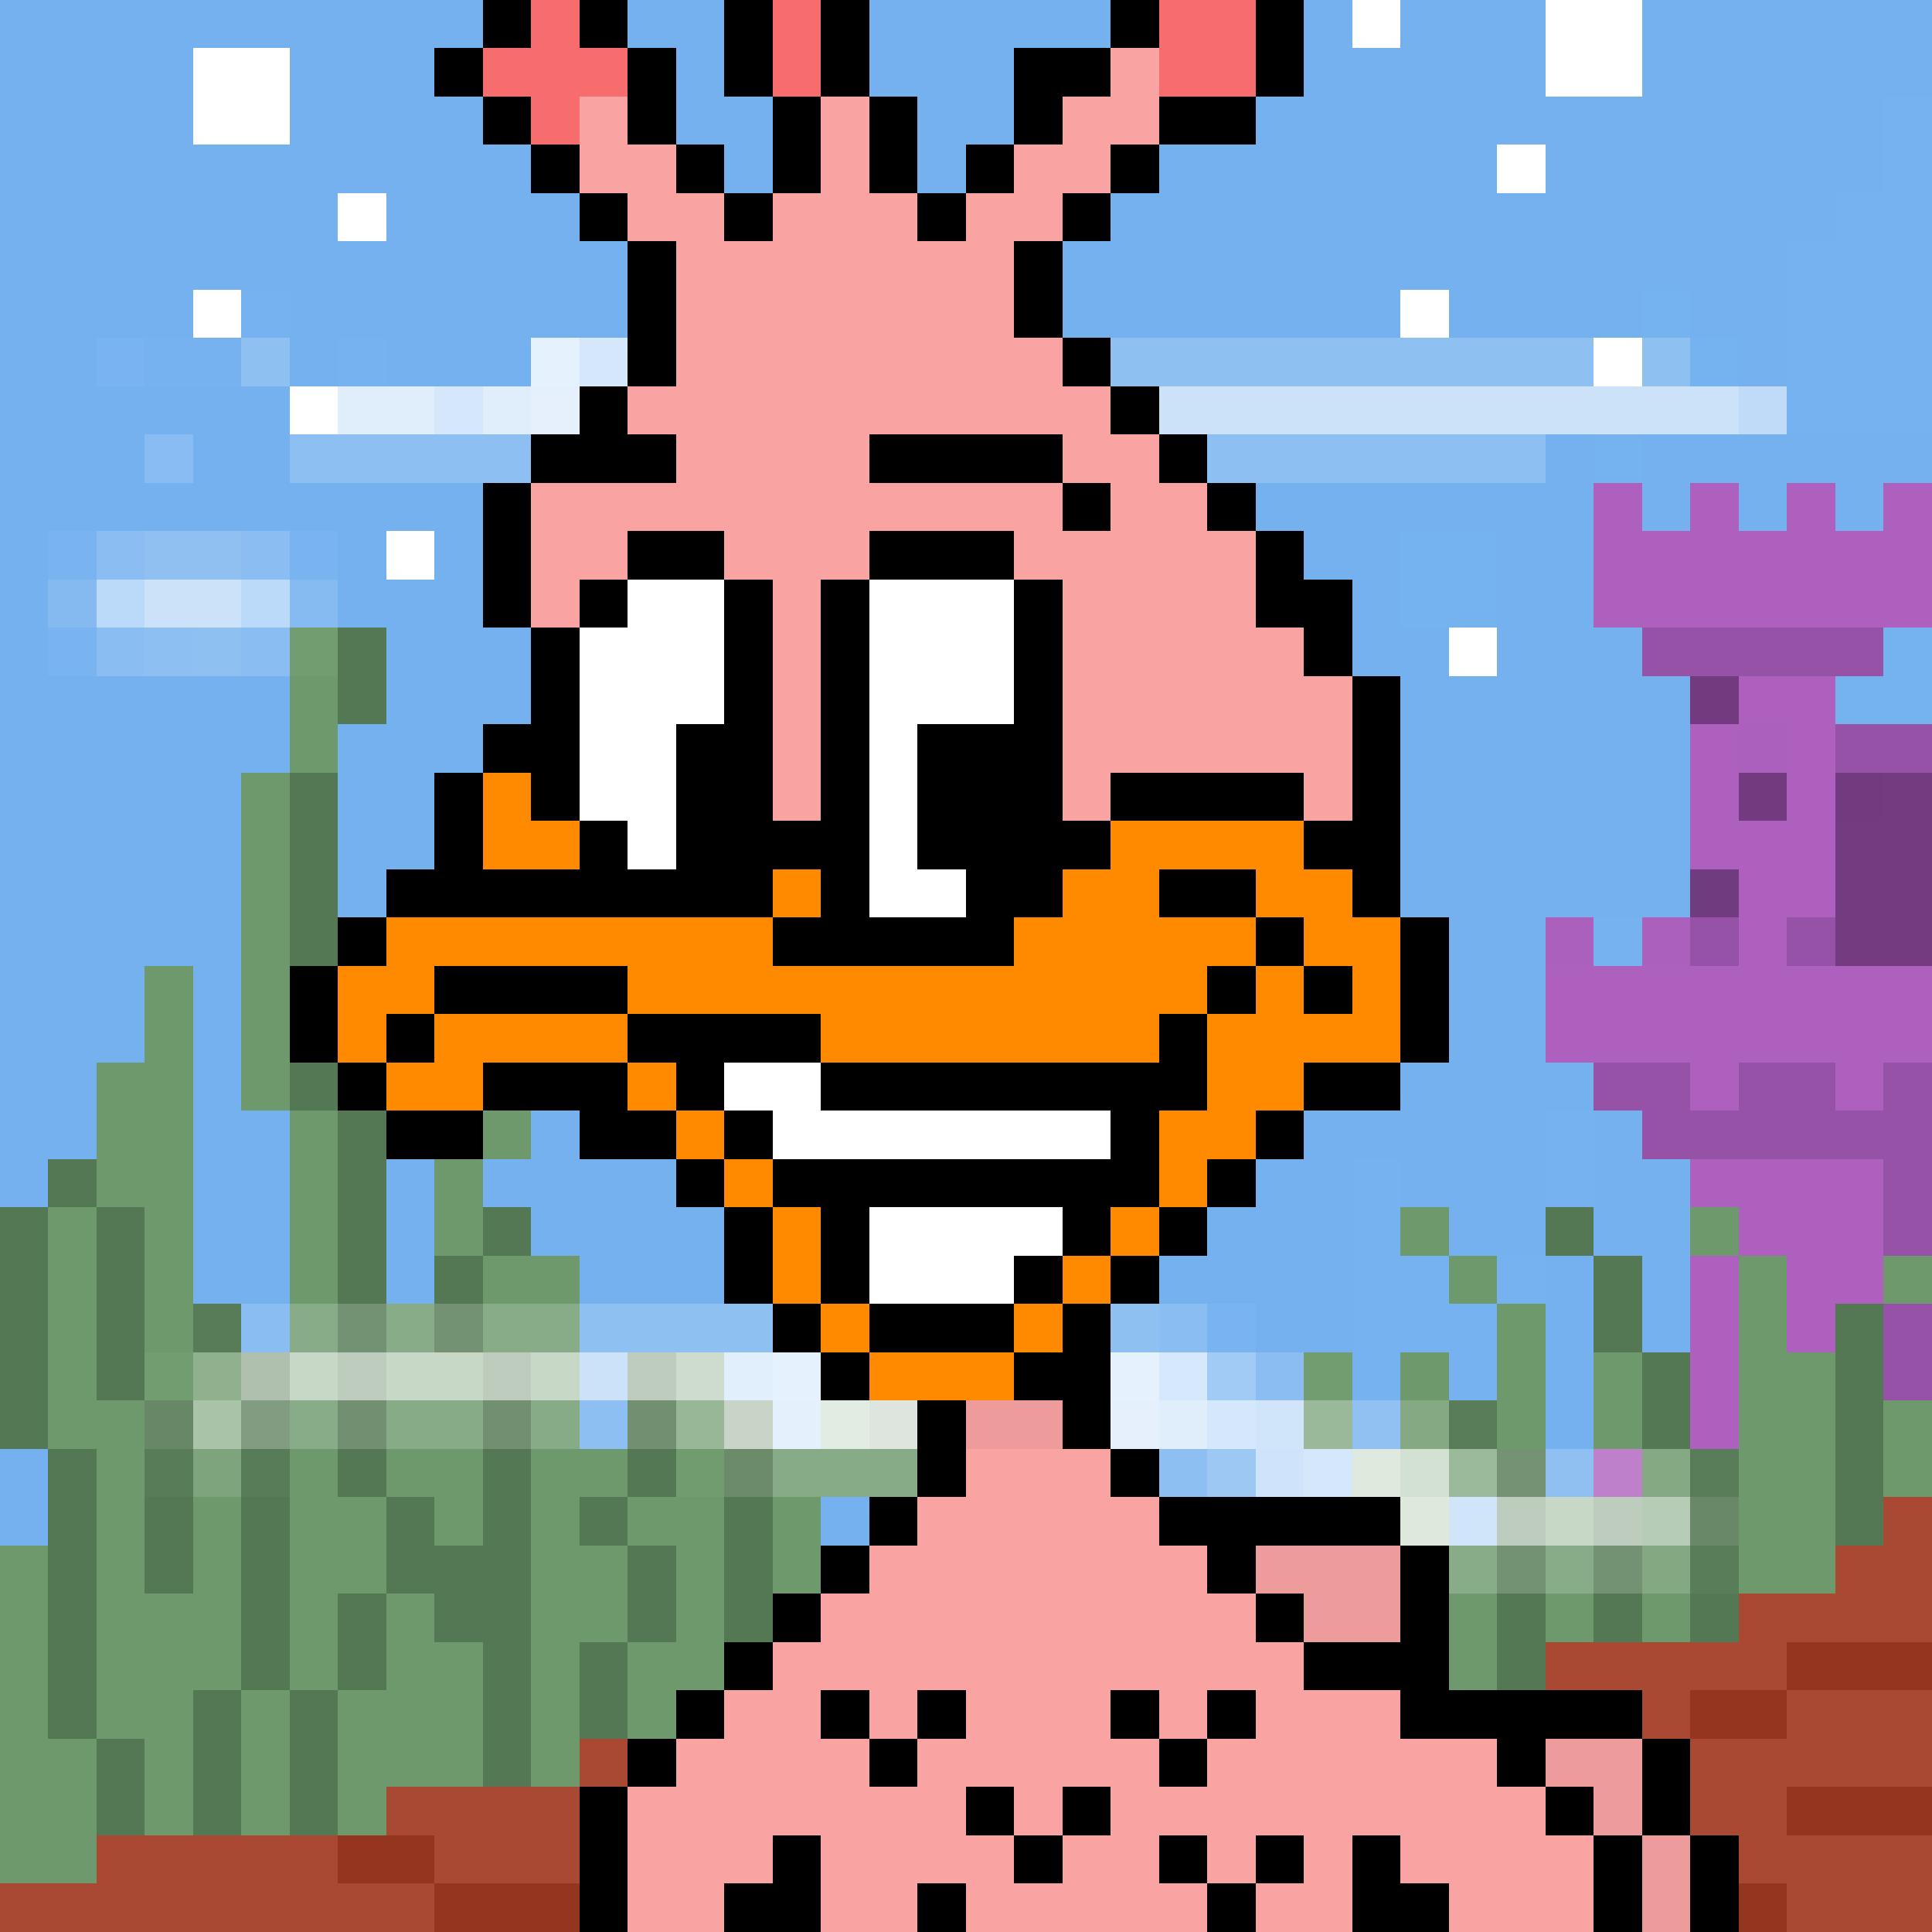 <svg xmlns="http://www.w3.org/2000/svg" viewBox="0 -0.5 40 40" shape-rendering="crispEdges">
<rect x="0" y="-0.5" width="40" height="40" fill="#333333" stroke="none"/>
<path stroke="#75b1ef" d="M0 0h10M13 0h2M18 0h5M27 0h1M29 0h3M34 0h6M0 1h4M6 1h3M14 1h1M18 1h3M27 1h5M34 1h6M0 2h4M6 2h4M14 2h2M19 2h2M26 2h13M0 3h11M15 3h1M19 3h1M24 3h7M32 3h7M0 4h7M8 4h4M23 4h15M0 5h13M22 5h15M0 6h4M6 6h7M22 6h7M30 6h4M35 6h2M0 7h2M6 7h1M8 7h3M36 7h1M0 8h6M0 9h3M4 9h2M32 9h1M34 9h6M0 10h10M26 10h7M34 10h1M36 10h1M38 10h1M0 11h1M7 11h1M9 11h1M27 11h2M31 11h2M0 12h1M7 12h3M28 12h1M31 12h2M0 13h1M8 13h3M28 13h2M31 13h3M0 14h6M8 14h3M29 14h6M0 15h6M7 15h3M29 15h6M0 16h5M7 16h2M29 16h6M0 17h5M7 17h2M29 17h6M0 18h5M7 18h1M29 18h6M0 19h5M30 19h2M0 20h3M4 20h1M30 20h2M0 21h3M4 21h1M30 21h2M0 22h2M4 22h1M29 22h4M0 23h2M4 23h2M11 23h1M27 23h5M33 23h1M0 24h1M4 24h2M8 24h1M10 24h4M26 24h2M29 24h3M33 24h2M4 25h2M8 25h1M11 25h4M25 25h3M30 25h2M33 25h2M4 26h2M8 26h1M12 26h3M24 26h4M32 26h1M34 26h1M26 27h2M32 27h1M34 27h1M32 28h1M32 29h1M0 30h1M0 31h1M17 31h1" />
<path stroke="#000000" d="M10 0h1M12 0h1M15 0h1M17 0h1M23 0h1M26 0h1M9 1h1M13 1h1M15 1h1M17 1h1M21 1h2M26 1h1M10 2h1M13 2h1M16 2h1M18 2h1M21 2h1M24 2h2M11 3h1M14 3h1M16 3h1M18 3h1M20 3h1M23 3h1M12 4h1M15 4h1M19 4h1M22 4h1M13 5h1M21 5h1M13 6h1M21 6h1M13 7h1M22 7h1M12 8h1M23 8h1M11 9h3M18 9h4M24 9h1M10 10h1M22 10h1M25 10h1M10 11h1M13 11h2M18 11h3M26 11h1M10 12h1M12 12h1M15 12h1M17 12h1M21 12h1M26 12h2M11 13h1M15 13h1M17 13h1M21 13h1M27 13h1M11 14h1M15 14h1M17 14h1M21 14h1M28 14h1M10 15h2M14 15h2M17 15h1M19 15h3M28 15h1M9 16h1M11 16h1M14 16h2M17 16h1M19 16h3M23 16h4M28 16h1M9 17h1M12 17h1M14 17h4M19 17h4M27 17h2M8 18h8M17 18h1M20 18h2M24 18h2M28 18h1M7 19h1M16 19h5M26 19h1M29 19h1M6 20h1M9 20h4M25 20h1M27 20h1M29 20h1M6 21h1M8 21h1M13 21h4M24 21h1M29 21h1M7 22h1M10 22h3M14 22h1M17 22h8M27 22h2M8 23h2M12 23h2M15 23h1M23 23h1M26 23h1M14 24h1M16 24h8M25 24h1M15 25h1M17 25h1M22 25h1M24 25h1M15 26h1M17 26h1M21 26h1M23 26h1M16 27h1M18 27h3M22 27h1M17 28h1M21 28h2M19 29h1M22 29h1M19 30h1M23 30h1M18 31h1M24 31h5M17 32h1M25 32h1M29 32h1M16 33h1M26 33h1M29 33h1M15 34h1M27 34h3M14 35h1M17 35h1M19 35h1M23 35h1M25 35h1M29 35h5M13 36h1M18 36h1M24 36h1M31 36h1M34 36h1M12 37h1M20 37h1M22 37h1M32 37h1M34 37h1M12 38h1M16 38h1M21 38h1M24 38h1M26 38h1M28 38h1M33 38h1M35 38h1M12 39h1M15 39h2M19 39h1M25 39h1M28 39h2M33 39h1M35 39h1" />
<path stroke="#f76c6c" d="M11 0h1M16 0h1M24 0h2M10 1h3M16 1h1M24 1h2M11 2h1" />
<path stroke="#ffffff" d="M28 0h1M32 0h2M4 1h2M32 1h2M4 2h2M31 3h1M7 4h1M4 6h1M29 6h1M33 7h1M6 8h1M8 11h1M13 12h2M18 12h3M12 13h3M18 13h3M30 13h1M12 14h3M18 14h3M12 15h2M18 15h1M12 16h2M18 16h1M13 17h1M18 17h1M18 18h2M15 22h2M16 23h7M18 25h4M18 26h3" />
<path stroke="#f9a3a3" d="M23 1h1M12 2h1M17 2h1M22 2h2M12 3h2M17 3h1M21 3h2M13 4h2M16 4h3M20 4h2M14 5h7M14 6h7M14 7h8M13 8h10M14 9h4M22 9h2M11 10h11M23 10h2M11 11h2M15 11h3M21 11h5M11 12h1M16 12h1M22 12h4M16 13h1M22 13h5M16 14h1M22 14h6M16 15h1M22 15h6M16 16h1M22 16h1M27 16h1M20 30h3M19 31h5M18 32h7M17 33h9M16 34h11M15 35h2M18 35h1M20 35h3M24 35h1M26 35h3M14 36h4M19 36h5M25 36h6M13 37h7M21 37h1M23 37h9M13 38h3M17 38h4M22 38h2M25 38h1M27 38h1M29 38h4M13 39h2M17 39h2M20 39h5M26 39h2M30 39h3" />
<path stroke="#75b2ef" d="M39 2h1M39 3h1M38 4h2M37 5h3M5 6h1M37 6h3M3 7h2M7 7h1M37 7h3M37 8h3M33 19h1M32 23h1M28 24h1M32 24h1M28 25h1M28 26h2M31 26h1M28 27h3M28 28h1M30 28h1" />
<path stroke="#75b3ef" d="M34 6h1M35 7h1M33 9h1M29 11h2M29 12h2M39 13h1M38 14h2" />
<path stroke="#79b4f0" d="M2 7h1M1 13h1" />
<path stroke="#8ec0f2" d="M5 7h1M23 7h10M12 27h4" />
<path stroke="#e5f1fc" d="M11 7h1M16 28h1M23 28h1" />
<path stroke="#d5e8fb" d="M12 7h1" />
<path stroke="#8ec1f2" d="M34 7h1" />
<path stroke="#e0eefc" d="M7 8h2M10 8h1M24 29h1" />
<path stroke="#d5e7fb" d="M9 8h1M25 29h1M27 30h1" />
<path stroke="#e5f0fc" d="M11 8h1M23 29h1" />
<path stroke="#cbe2f9" d="M24 8h12M3 12h2M12 28h1" />
<path stroke="#bfdbf8" d="M36 8h1" />
<path stroke="#89bcf2" d="M3 9h1" />
<path stroke="#8dbff2" d="M6 9h5M25 9h7M12 29h1M24 30h1" />
<path stroke="#ae60be" d="M33 10h1M35 10h1M37 10h1M39 10h1M33 11h7M33 12h7M36 14h2M35 15h1M37 15h1M35 16h1M37 16h1M35 17h3M36 18h2M36 19h1M32 20h8M32 21h8M35 22h1M38 22h1M35 24h4M36 25h3M35 26h1M37 26h2M35 27h1M37 27h1M35 28h1M35 29h1" />
<path stroke="#7ab4f0" d="M1 11h1M6 11h1M25 27h1" />
<path stroke="#8bbdf2" d="M2 11h1M5 11h1M26 28h1" />
<path stroke="#90c0f2" d="M3 11h2M32 30h1" />
<path stroke="#85baf1" d="M1 12h1" />
<path stroke="#bbd9f8" d="M2 12h1M5 12h1" />
<path stroke="#86bbf1" d="M6 12h1" />
<path stroke="#8abdf2" d="M2 13h1M5 13h1M5 27h1M24 27h1" />
<path stroke="#8ebff2" d="M3 13h1" />
<path stroke="#8fc0f2" d="M4 13h1M23 27h1" />
<path stroke="#729d71" d="M6 13h1M3 28h1M27 28h1" />
<path stroke="#547853" d="M7 13h1M7 14h1M6 16h1M6 17h1M6 18h1M6 19h1M6 22h1M7 23h1M1 24h1M7 24h1M0 25h1M2 25h1M7 25h1M10 25h1M32 25h1M0 26h1M2 26h1M7 26h1M9 26h1M33 26h1M0 27h1M2 27h1M33 27h1M38 27h1M0 28h1M2 28h1M34 28h1M38 28h1M0 29h1M34 29h1M38 29h1M1 30h1M7 30h1M10 30h1M13 30h1M38 30h1M1 31h1M3 31h1M5 31h1M8 31h1M10 31h1M12 31h1M15 31h1M38 31h1M1 32h1M3 32h1M5 32h1M8 32h3M13 32h1M15 32h1M1 33h1M5 33h1M7 33h1M9 33h2M13 33h1M15 33h1M31 33h1M33 33h1M35 33h1M1 34h1M5 34h1M7 34h1M10 34h1M12 34h1M31 34h1M1 35h1M4 35h1M6 35h1M10 35h1M12 35h1M2 36h1M4 36h1M6 36h1M10 36h1M2 37h1M4 37h1M6 37h1" />
<path stroke="#9652a6" d="M34 13h5M36 22h2M34 23h6" />
<path stroke="#6d996c" d="M6 14h1M6 15h1M5 16h1M5 17h1M5 18h1M5 19h1M3 20h1M5 20h1M3 21h1M5 21h1M2 22h2M5 22h1M2 23h2M6 23h1M10 23h1M2 24h2M6 24h1M9 24h1M1 25h1M3 25h1M6 25h1M9 25h1M29 25h1M35 25h1M1 26h1M3 26h1M6 26h1M10 26h2M30 26h1M36 26h1M39 26h1M1 27h1M3 27h1M31 27h1M36 27h1M1 28h1M29 28h1M31 28h1M33 28h1M36 28h2M1 29h2M31 29h1M33 29h1M36 29h2M39 29h1M2 30h1M6 30h1M8 30h2M11 30h2M36 30h2M39 30h1M2 31h1M4 31h1M6 31h2M9 31h1M11 31h1M13 31h2M16 31h1M36 31h2M0 32h1M2 32h1M4 32h1M6 32h2M11 32h2M14 32h1M16 32h1M36 32h2M0 33h1M2 33h3M6 33h1M8 33h1M11 33h2M14 33h1M30 33h1M32 33h1M34 33h1M0 34h1M2 34h3M6 34h1M8 34h2M11 34h1M13 34h2M30 34h1M0 35h1M2 35h2M5 35h1M7 35h3M11 35h1M13 35h1M0 36h2M3 36h1M5 36h1M7 36h3M11 36h1M0 37h2M3 37h1M5 37h1M7 37h1M0 38h2" />
<path stroke="#723b80" d="M35 14h1M36 16h1M38 16h1" />
<path stroke="#ac60be" d="M36 15h1M32 19h1M34 19h1" />
<path stroke="#9552a6" d="M38 15h2M35 19h1M37 19h1M33 22h2M39 22h1M39 24h1M39 25h1M39 27h1M39 28h1" />
<path stroke="#ff8a00" d="M10 16h1M10 17h2M23 17h4M16 18h1M22 18h2M26 18h2M8 19h8M21 19h5M27 19h2M7 20h2M13 20h12M26 20h1M28 20h1M7 21h1M9 21h4M17 21h7M25 21h4M8 22h2M13 22h1M25 22h2M14 23h1M24 23h2M15 24h1M24 24h1M16 25h1M23 25h1M16 26h1M22 26h1M17 27h1M21 27h1M18 28h3" />
<path stroke="#733b80" d="M39 16h1M38 17h2M38 18h2M38 19h2" />
<path stroke="#713b80" d="M35 18h1" />
<path stroke="#597c58" d="M4 27h1M3 30h1M5 30h1" />
<path stroke="#88ac87" d="M6 27h1M8 27h1M10 27h2M6 29h1M30 32h1M32 32h1" />
<path stroke="#739173" d="M7 27h1M9 27h1M31 32h1M33 32h1" />
<path stroke="#8fb18e" d="M4 28h1" />
<path stroke="#afc0ae" d="M5 28h1" />
<path stroke="#c7d8c7" d="M6 28h1" />
<path stroke="#beccbe" d="M7 28h1M10 28h1M13 28h1M31 31h1M33 31h1" />
<path stroke="#c8d8c7" d="M8 28h2M11 28h1M32 31h1" />
<path stroke="#cddccd" d="M14 28h1" />
<path stroke="#e1eefc" d="M15 28h1" />
<path stroke="#d6e8fb" d="M24 28h1" />
<path stroke="#a1caf4" d="M25 28h1" />
<path stroke="#678766" d="M3 29h1" />
<path stroke="#a9c3a9" d="M4 29h1" />
<path stroke="#829c81" d="M5 29h1" />
<path stroke="#729071" d="M7 29h1M10 29h1M13 29h1" />
<path stroke="#87ab86" d="M8 29h2M11 29h1M16 30h3" />
<path stroke="#98b797" d="M14 29h1" />
<path stroke="#c9d4c9" d="M15 29h1" />
<path stroke="#e4f0fc" d="M16 29h1" />
<path stroke="#e3ece3" d="M17 29h1" />
<path stroke="#dee5de" d="M18 29h1" />
<path stroke="#ee9b9b" d="M20 29h2M26 32h3M27 33h2M32 36h2M33 37h1M34 38h1M34 39h1" />
<path stroke="#d0e5fa" d="M26 29h1" />
<path stroke="#9ab99a" d="M27 29h1" />
<path stroke="#90c1f2" d="M28 29h1" />
<path stroke="#84a983" d="M29 29h1M34 30h1" />
<path stroke="#5a7d59" d="M30 29h1M35 30h1M35 32h1" />
<path stroke="#7da47c" d="M4 30h1" />
<path stroke="#719c70" d="M14 30h1" />
<path stroke="#6c8b6b" d="M15 30h1" />
<path stroke="#9ec8f4" d="M25 30h1" />
<path stroke="#cfe4fa" d="M26 30h1" />
<path stroke="#dfe9de" d="M28 30h1" />
<path stroke="#d3e1d3" d="M29 30h1" />
<path stroke="#9bba9b" d="M30 30h1" />
<path stroke="#759274" d="M31 30h1" />
<path stroke="#be7fcb" d="M33 30h1" />
<path stroke="#dee8dd" d="M29 31h1" />
<path stroke="#d0e4fa" d="M30 31h1" />
<path stroke="#b6ccb6" d="M34 31h1" />
<path stroke="#688867" d="M35 31h1" />
<path stroke="#a94833" d="M39 31h1M38 32h2M36 33h4M32 34h5M34 35h1M37 35h3M12 36h1M35 36h5M8 37h4M35 37h2M2 38h5M9 38h3M36 38h4M0 39h9M37 39h3" />
<path stroke="#83a882" d="M34 32h1" />
<path stroke="#943520" d="M37 34h3M35 35h2M37 37h3M7 38h2M9 39h3M36 39h1" />
</svg>